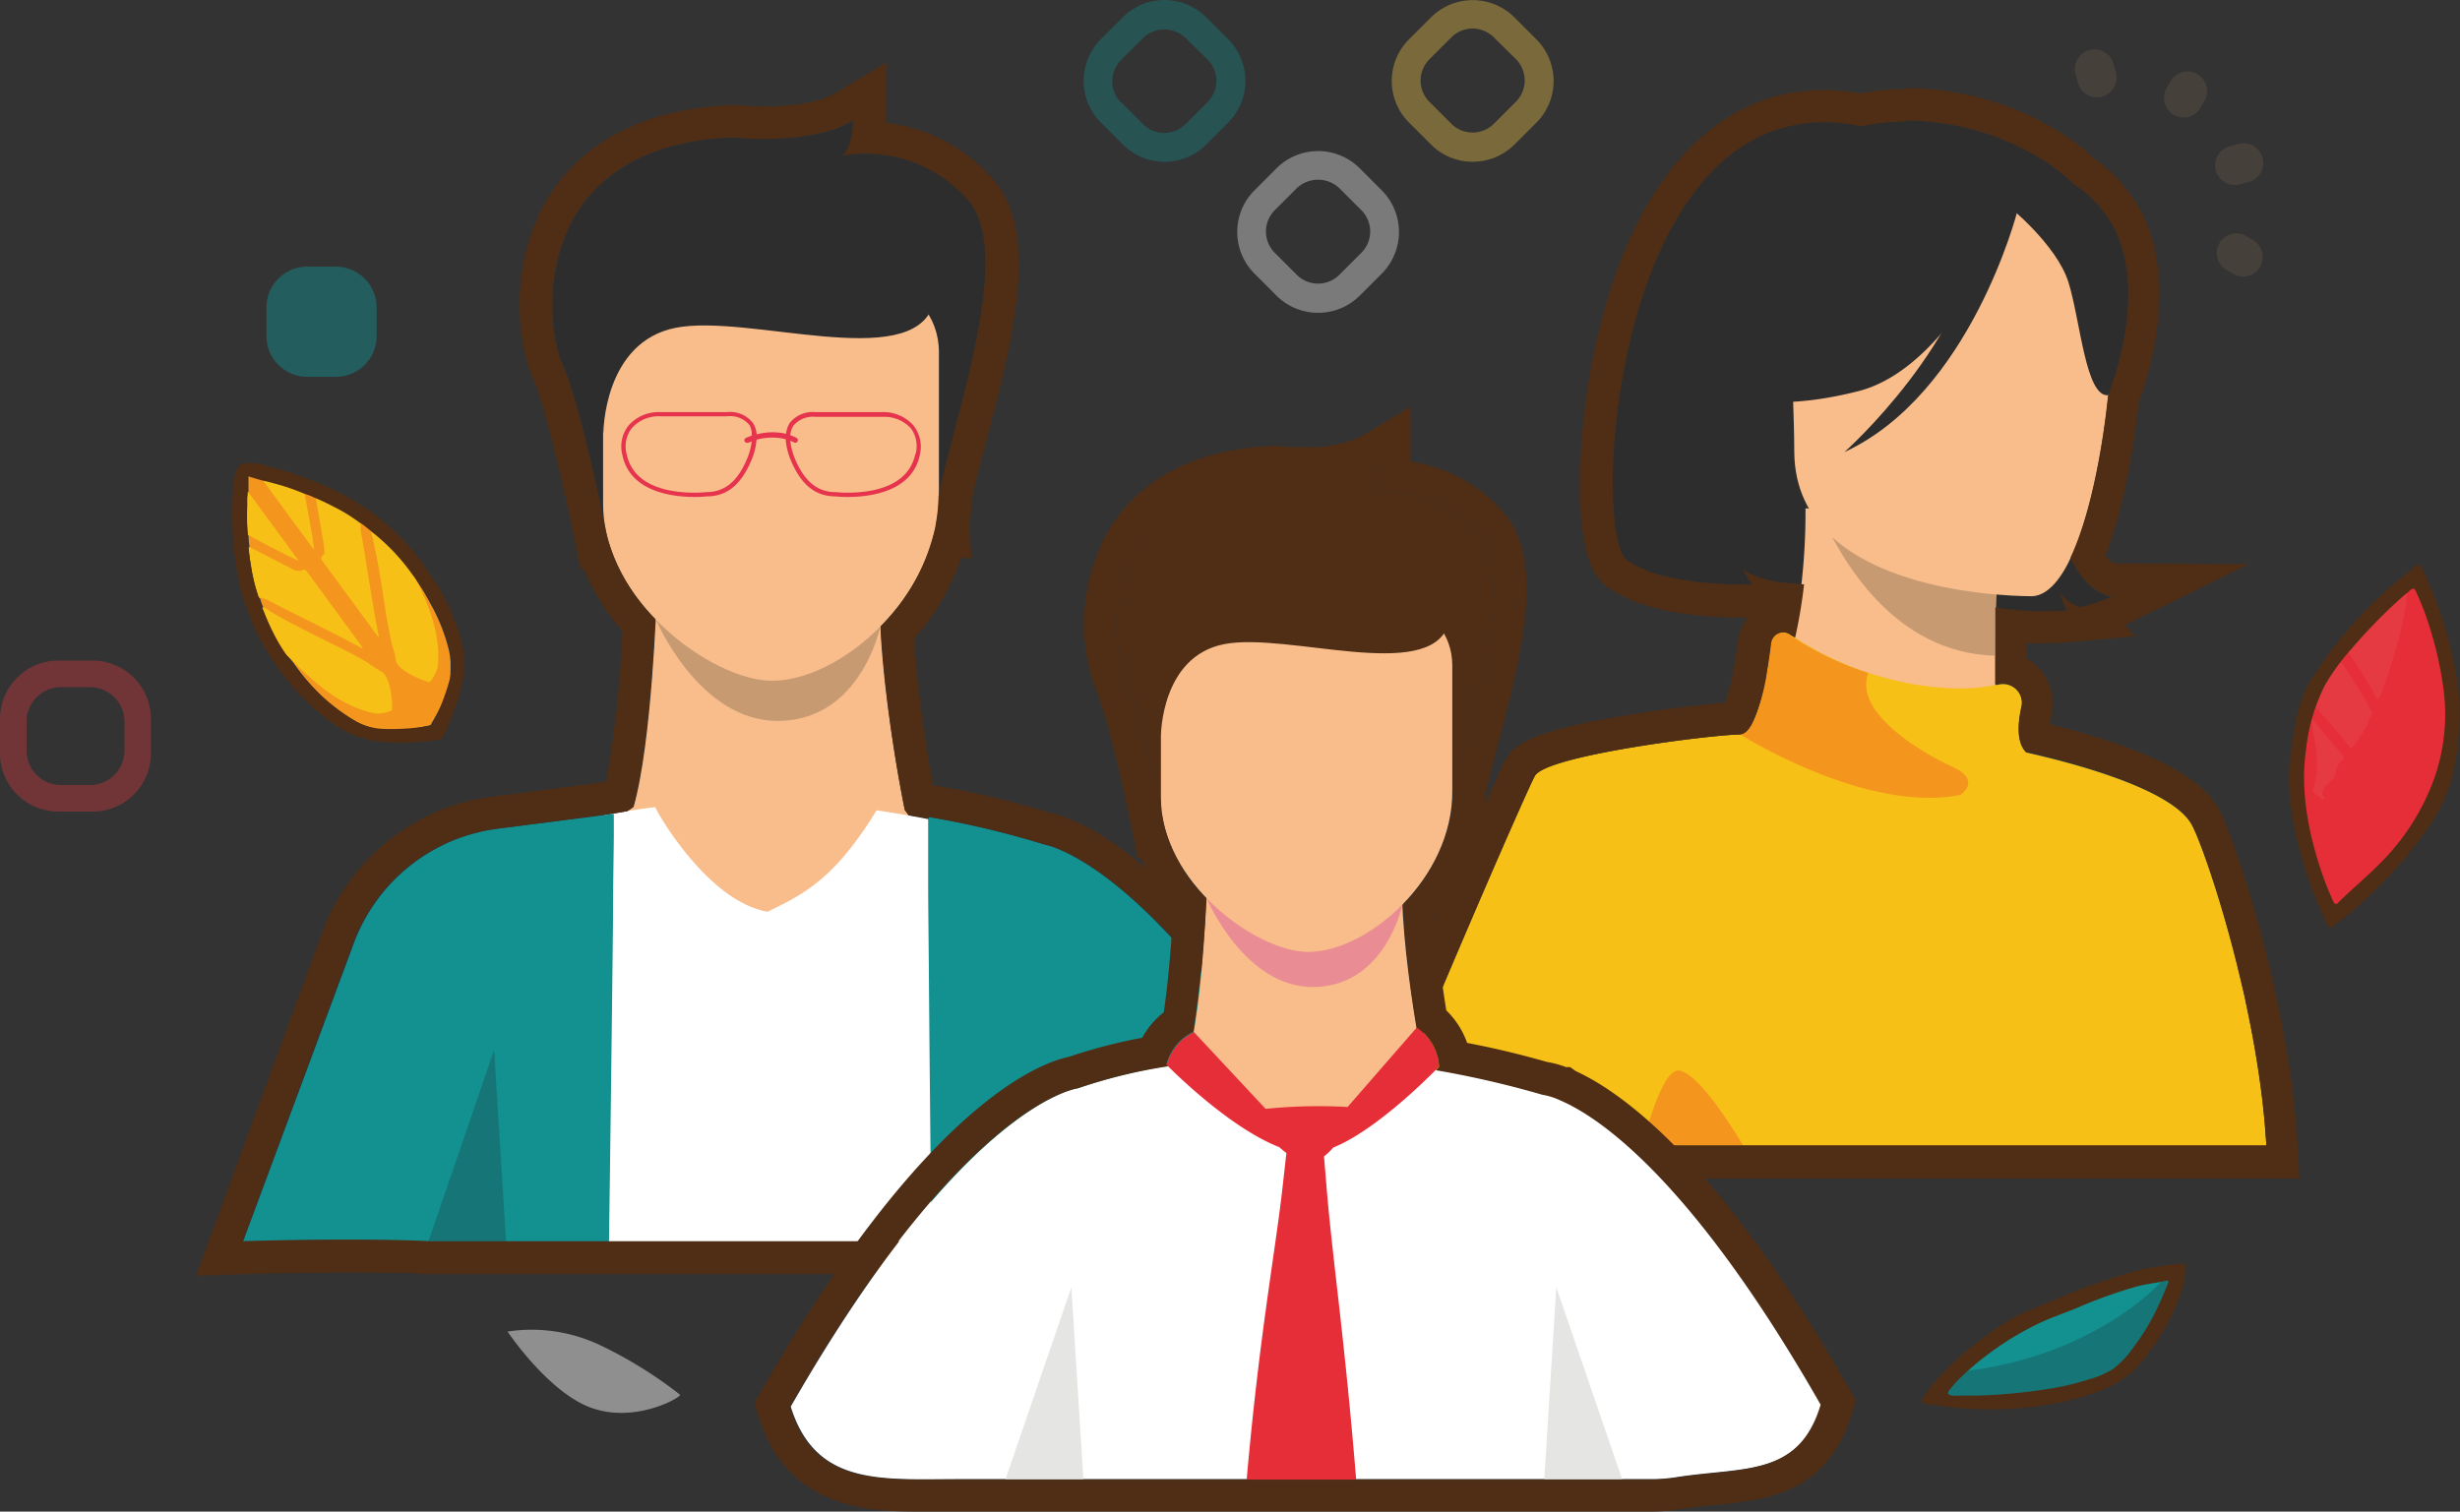<svg xmlns="http://www.w3.org/2000/svg" viewBox="0 0 258.52 158.9"><rect x="0" y="0" width="258.52" height="158.9" fill="#333333" stroke="none"/><defs><style>.cls-1{opacity:0.15;}.cls-2{fill:#b68a6d;}.cls-10,.cls-3{fill:#139090;}.cls-20,.cls-3{opacity:0.45;isolation:isolate;}.cls-4{opacity:0.35;}.cls-5{fill:#e63a42;}.cls-6{fill:#f8bd8b;}.cls-7{fill:#c79a72;}.cls-8{fill:#2d2d2d;}.cls-20,.cls-9{fill:#fff;}.cls-11{fill:#167677;}.cls-12{fill:#e7344e;}.cls-13{fill:#4f2e15;}.cls-14{fill:#f6c017;}.cls-15{fill:#f4951e;}.cls-16{fill:#ea8c94;}.cls-17{fill:#e5e5e4;}.cls-18{fill:#e62e38;}.cls-19{fill:#fece4a;}</style></defs><g id="Layer_2" data-name="Layer 2"><g id="Layer_1-2" data-name="Layer 1"><g class="cls-1"><path class="cls-2" d="M220.89,10.16a2.06,2.06,0,0,1-2.52-1.45l-.25-.92a2.06,2.06,0,1,1,4-1.06l.25.92A2.06,2.06,0,0,1,220.89,10.16Z"/><path class="cls-2" d="M236.26,29a2,2,0,0,1-1.56-.21l-.82-.47a2.06,2.06,0,0,1,2.06-3.56l.82.47a2.06,2.06,0,0,1-.5,3.77Z"/><path class="cls-2" d="M236.31,19.13l-.92.25a2.06,2.06,0,0,1-1.07-4l.92-.25a2.06,2.06,0,0,1,1.07,4Z"/><path class="cls-2" d="M230,12.28a2,2,0,0,1-1.56-.21,2.06,2.06,0,0,1-.75-2.81l.47-.82a2.06,2.06,0,0,1,3.56,2.06l-.47.82A2.06,2.06,0,0,1,230,12.28Z"/></g><path class="cls-3" d="M35.27,39.61h-3A4.29,4.29,0,0,1,28,35.32v-3a4.29,4.29,0,0,1,4.29-4.29h3a4.29,4.29,0,0,1,4.29,4.29v3A4.28,4.28,0,0,1,35.27,39.61Z"/><g class="cls-4"><path class="cls-5" d="M9.74,85.31H6.12A6.13,6.13,0,0,1,0,79.18V75.56a6.13,6.13,0,0,1,6.12-6.12H9.74a6.13,6.13,0,0,1,6.12,6.12v3.62A6.12,6.12,0,0,1,9.74,85.31ZM6.41,72.23a3.62,3.62,0,0,0-3.62,3.62V78.9a3.62,3.62,0,0,0,3.62,3.62H9.46a3.62,3.62,0,0,0,3.62-3.62V75.85a3.63,3.63,0,0,0-3.62-3.62Z"/></g><path class="cls-6" d="M69,63s-.49,15.08-2.42,21.83L51.3,95.48l57.49,8.6L95.08,85.14s-4.14-20.21-2-27.69S69,63,69,63Z"/><path class="cls-7" d="M68.91,65.08S73.46,76,82,75.78s10.51-9.92,10.51-9.92Z"/><path class="cls-8" d="M63.8,56.22s-2.76-13.8-4.69-18S55.57,15.4,77,14.43c0,0,8.2,1,12.7-1.77,0,0,0,2.73-1.13,3.7A14.22,14.22,0,0,1,101.72,21c5.79,6.43-3.86,28.94-3.38,34.25Z"/><path class="cls-6" d="M81,71.56c-6.2-.11-17.62-8.37-17.62-18.6V37c0-3.74,2.61-6.79,5.79-6.79H92.88c3.18,0,5.79,3.06,5.79,6.79V52.05C98.66,62.78,88.15,71.68,81,71.56Z"/><path class="cls-8" d="M63.41,45.52s0-9.59,7.63-11.07,24.6,4.67,27-2.32-32.87-6.87-34.65-2.41S63.41,45.52,63.41,45.52Z"/><path class="cls-9" d="M112.3,130.52H46.64c-.12,0,8-42.27,8.66-42.51h0a55.44,55.44,0,0,1,9.24-2.5h0c1.32-.25,2.77-.48,4.32-.67,0,.22,5.4,9.89,11.8,11,4-1.93,7.11-3.57,11.46-10.66,1.44.21,2.91.45,4.41.73a106,106,0,0,1,11.54,2.87l1.44.45h0l.57.18s.05.24.16,1.69h0C110.55,94.35,111.14,103.79,112.3,130.52Z"/><path class="cls-10" d="M37.21,99.1,25.54,130.52H64c.19-13.61.33-25.45.42-33.57,0-3.59.06-6.44.08-8.41s0-3,0-3h0c-1.67.24-7,.91-12.08,1.56A18.7,18.7,0,0,0,37.21,99.1Z"/><polyline class="cls-11" points="45 130.55 51.93 110.37 53.19 130.55"/><path class="cls-10" d="M111.53,89.39a9.06,9.06,0,0,0-1.85-.63h0a93.7,93.7,0,0,0-12.14-2.88h0c0,.12,0,2.57,0,6.8h0c0,2.71.05,6.16.08,10.19.06,7.5.15,17,.27,27.65h19.49c.31,0,.61,0,.91,0,8.07-.46,14.79-7,16.94-15.89C123.56,96.43,115.2,91,111.53,89.39Z"/><path class="cls-12" d="M96,44.73a4.2,4.2,0,0,0-3.32-1.41h-7A3.08,3.08,0,0,0,83,44.45a2.54,2.54,0,0,0-.39,1.15h0a6.44,6.44,0,0,0-3.09.06h0a2.63,2.63,0,0,0-.4-1.21,3.07,3.07,0,0,0-2.75-1.13h-7a4.21,4.21,0,0,0-3.32,1.41,3.56,3.56,0,0,0-.65,3.07c.79,3.94,5.33,4.44,7.6,4.44a12.11,12.11,0,0,0,1.27-.06c2.12,0,3.61-1.22,4.7-3.81a6.7,6.7,0,0,0,.53-2.14h0a6,6,0,0,1,3.07-.06h0a6.79,6.79,0,0,0,.53,2.2c1.08,2.59,2.58,3.8,4.7,3.81a12.11,12.11,0,0,0,1.27.06c2.27,0,6.8-.5,7.6-4.44A3.61,3.61,0,0,0,96,44.73ZM79,46.38a6.84,6.84,0,0,1-.48,1.82c-1,2.41-2.37,3.53-4.29,3.53h0a13.92,13.92,0,0,1-3.87-.18c-2.58-.53-4.1-1.82-4.51-3.84A3.14,3.14,0,0,1,66.4,45a3.77,3.77,0,0,1,3-1.24h7a2.66,2.66,0,0,1,2.37.93A2.11,2.11,0,0,1,79,45.8h0a4.23,4.23,0,0,0-.61.23.27.27,0,0,0-.14.36.28.28,0,0,0,.25.16l.11,0,.39-.15Zm17.19,1.33c-.41,2-1.93,3.31-4.51,3.84a13.85,13.85,0,0,1-3.86.18h0c-1.92,0-3.28-1.12-4.29-3.53a6.82,6.82,0,0,1-.48-1.87h0a3.52,3.52,0,0,1,.4.18.27.27,0,1,0,.26-.48,4.66,4.66,0,0,0-.66-.28h0a2.16,2.16,0,0,1,.33-1,2.68,2.68,0,0,1,2.37-.93h7a3.74,3.74,0,0,1,3,1.24A3.17,3.17,0,0,1,96.22,47.71Z"/><path class="cls-13" d="M89.65,12.67s0,2.73-1.13,3.7a11.42,11.42,0,0,1,2.39-.22A14.27,14.27,0,0,1,101.7,21c5,5.55-1.5,23.06-3.07,31.17a17.41,17.41,0,0,1-.31,3v.1h0a21.14,21.14,0,0,1-5.78,10.57,146.23,146.23,0,0,0,2.54,19.29l.4.55,1.11.18,1,.19v-.19h0a93.7,93.7,0,0,1,12.14,2.88h0a9.49,9.49,0,0,1,1.85.63c3.67,1.61,12,7,23.72,25.21-2.15,8.86-8.87,15.43-16.94,15.89-.3,0-.6,0-.91,0H45.19c-2.7-.13-5.78-.17-8.7-.17-5.82,0-11,.17-11,.17L37.05,99.19A18.67,18.67,0,0,1,52.2,87.11c5.18-.67,10.56-1.36,12.24-1.6h0v0h.1l1.35-.23.63-.44c1.49-5.22,2.12-15.41,2.33-19.77a19.48,19.48,0,0,1-5.09-8.84h0s-2.76-13.8-4.69-18-3.54-22.83,17.85-23.8a31,31,0,0,0,3.37.17c2.81,0,6.72-.35,9.35-1.95M93.07,6.6,87.88,9.75c-1.53.93-4.21,1.44-7.56,1.44-1.72,0-3-.14-3-.14l-.27,0h-.28c-11.25.51-16.63,5.57-19.16,9.73-4.45,7.32-3,15.9-1.63,18.91s3.7,13.49,4.45,17.23L61,59.74h.34a23.46,23.46,0,0,0,4.07,6.59,118.61,118.61,0,0,1-1.71,15.85c-1.6.22-5.71.76-11.93,1.56A22,22,0,0,0,33.87,98L22.35,129.35l-1.75,4.76,5.07-.17s5.16-.17,10.85-.17c3.32,0,6.18,0,8.51.16h72.39c.41,0,.78,0,1.14,0,9.42-.54,17.48-8,20-18.49l.35-1.42-.79-1.23c-12.05-18.71-21-24.63-25.22-26.49a13.46,13.46,0,0,0-2.36-.81,95.22,95.22,0,0,0-12.49-2.95,142.38,142.38,0,0,1-2-15.38A24.94,24.94,0,0,0,101,58.67l1.1,0-.28-3.27a20.19,20.19,0,0,0,.29-2.79c.34-1.7.92-3.92,1.54-6.25,2.69-10.27,5.75-21.92.66-27.58a17.76,17.76,0,0,0-11.19-5.88V6.6Z"/><path class="cls-8" d="M195.65,13.2h0a22.41,22.41,0,0,1,8.4-.25,27,27,0,0,1,11.23,4.25c4.33,2.92,10.58,9.24,3.59,26.55l-3.31,6c1.1,13,6.41,13,6.41,13a11.9,11.9,0,0,1-3.44,1.14s-1.64-.62-2-1.53a5.77,5.77,0,0,0,.74,1.87s-9,.85-13.5-2.55c-2.45-1.85-5.12-6.19-6.85-10.61l-6.81.48c-.07,2.93,1,6.28,4.25,9.78,0,0-8.4.82-11.25-1.5a7.77,7.77,0,0,0,1.08,1.64s-9.39.34-13.27-2.59S169.58,7.82,195.65,13.2Z"/><path class="cls-6" d="M163.1,120.38H235a66.09,66.09,0,0,0,1-14.59c-.39-5.8-8.37-11-11.39-15.27a52.28,52.28,0,0,0-11.07-11.24l-.42-.08c-.48-.08-1.3-.22-2.17-.29h0c-.83-.44-1.16-3.45-1.27-7,0-1,0-2,0-3s0-1.76,0-2.63l0-1.21c0-.11,0-.23,0-.34s0-.34,0-.5,0-.26,0-.38,0-.4,0-.59l0-.77c0-.06,0-.11,0-.16l0-.7c0-.28,0-.55,0-.8v-.2c0-.41,0-.8.06-1.14,0-.09,0-.19,0-.28s0-.21,0-.3,0-.19,0-.28c0-.29,0-.54.05-.73a.53.53,0,0,1,0-.13c0-.05,0-.09,0-.13s0-.28,0-.28l-11.23-2.22h0l-7.69-1.52-.9-.18-.23,0h0a67.79,67.79,0,0,1-.43,8,55.17,55.17,0,0,1-.94,5.64h0c-1.4,6.2-3.58,9.94-5.15,10.56h0l-.16.06C175.7,79.21,164.07,99.07,163.1,120.38Z"/><path class="cls-7" d="M210.1,57.36s-.43,6-.44,11.57c-10.59-.3-16.19-10-18.48-15.31Z"/><path class="cls-6" d="M213.63,62.67s-25,.41-25.07-15.19-3.26-26.06,12.73-27,19.11,5,20.38,10.24S220.15,62.16,213.63,62.67Z"/><path class="cls-8" d="M212.71,20.11s-6.86,18.31-17.39,21S180.23,41,180.23,41A29.82,29.82,0,0,0,190,23.41S207.53,11.39,212.71,20.11Z"/><path class="cls-8" d="M211,21.6s5.12,4.09,6.37,8.06,1.81,12.16,4.19,11.88c0,0,5.17-12.44-.64-19.48C214.77,14.58,211,21.6,211,21.6Z"/><path class="cls-8" d="M212,22.21s-4.89,19.17-18.17,25.31c0,0,13.28-11.78,14.41-24.44S212,22.21,212,22.21Z"/><path class="cls-14" d="M148.59,110.91c.43-1,.85-2,1.26-3,.21-.5.42-1,.62-1.47a.06.06,0,0,1,0,0c5.79-13.75,10.38-24.13,10.83-24.89,1.29-2.18,18.94-4.35,21.52-4.34,1.88,0,2.91-6.21,3.32-9.62a1.26,1.26,0,0,1,2-.89l.56.37.69.44.7.42.47.27.53.29.48.25.49.24.48.23.38.18.7.31.5.21.35.14c.64.25,1.29.48,1.93.69,5.38,1.77,10.41,1.93,13.31,1.25l.21,0a2,2,0,0,1,2.5,2.43c-.39,1.77-.49,3.7.51,4.68,4.48,1,15.39,3.78,17.43,7.66,1.47,2.78,7,19.17,7.81,33.73H153.66a22.07,22.07,0,0,1-6.88-1.09c-.5-.16-1-.34-1.46-.53Z"/><path class="cls-15" d="M172.57,120.38h10.6c-2.68-4.44-5.24-7.67-6.72-7.85C175.19,112.38,173.84,115.72,172.57,120.38Z"/><path class="cls-15" d="M182.83,77.17S196,85.54,206,83.56c0,0,2.4-1.52-.91-3-3.11-1.43-10.34-5.65-8.75-9.82a32.34,32.34,0,0,1-8.26-4,1.26,1.26,0,0,0-2,.89C185.74,71,184.71,77.17,182.83,77.17Z"/><path class="cls-13" d="M200.31,12.67a26.31,26.31,0,0,1,3.74.28,27,27,0,0,1,11.23,4.25,17.88,17.88,0,0,1,2.62,2.14,11.35,11.35,0,0,1,3,2.71c5.81,7,.64,19.48.64,19.48h0c-.62,6-1.95,12.83-3.95,17.08,1.92,4,4.36,4.06,4.36,4.06a11.9,11.9,0,0,1-3.44,1.14s-1.64-.63-2-1.53a5.77,5.77,0,0,0,.74,1.87s-1,.09-2.48.09a31.57,31.57,0,0,1-5.08-.39h0c0,.13,0,.26,0,.38s0,.33,0,.5,0,.22,0,.34l0,1.17v.05c0,.82,0,1.65,0,2.47v.14h0c0,1,0,2,0,3l.21,0a1.91,1.91,0,0,1,.52-.07,2,2,0,0,1,2,2.49c-.39,1.77-.49,3.7.51,4.68,4.48,1,15.39,3.78,17.43,7.66,1.47,2.78,7,19.17,7.81,33.73H153.68a22.07,22.07,0,0,1-6.88-1.09c-.5-.16-1-.34-1.46-.53,1.1-2.68,2.19-5.31,3.26-7.86.43-1,.85-2,1.26-3,.21-.5.42-1,.62-1.47a.06.06,0,0,1,0,0c5.79-13.75,10.38-24.13,10.83-24.89,1.29-2.18,18.82-4.34,21.5-4.34h0c.48,0,.9-.4,1.27-1.06a20,20,0,0,0,1.64-5.75c.17-1,.31-2,.41-2.81a1.23,1.23,0,0,1,.38-.74l.09-.09.1-.06a.75.75,0,0,1,.17-.1,1.18,1.18,0,0,1,.53-.12,1.23,1.23,0,0,1,.7.22h0l.55.34a54.74,54.74,0,0,0,.94-5.62h0c-2.4-.1-5.08-.48-6.46-1.61a7.77,7.77,0,0,0,1.08,1.64h-.89c-2.43,0-9.23-.22-12.38-2.6-3.67-2.78-1.63-46,20.75-46a19.09,19.09,0,0,1,3.94.42,21.78,21.78,0,0,1,4.63-.49m0-3.41h0a24,24,0,0,0-4.71.45,22.77,22.77,0,0,0-3.89-.35c-9.93,0-17.82,7.21-22.2,20.29a69.92,69.92,0,0,0-3.38,19c-.38,10.5,1.91,12.23,2.77,12.88,3.79,2.87,10.68,3.29,14.44,3.29h.37a4.65,4.65,0,0,0-1,2.27c-.11.92-.25,1.84-.39,2.67a22.61,22.61,0,0,1-1,4c-2.35.18-6.48.67-10.42,1.33-10.13,1.69-11.7,3.09-12.61,4.61-.67,1.13-5.84,13-10.89,25l-.28.4-.05.41-.07.16-.37.88-.79,1.89-.47,1.12c-1.07,2.55-2.16,5.19-3.27,7.88l-1.3,3.17,3.18,1.29c.56.23,1.13.43,1.7.62a25.49,25.49,0,0,0,7.93,1.25h88.08l-.2-3.6c-.82-15-6.57-32-8.2-35.13-1.87-3.55-7.85-6.56-17.8-9,0-.27.08-.62.17-1a5.48,5.48,0,0,0-1.09-4.61,5.61,5.61,0,0,0-1.58-1.34V68.8c0-.39,0-.79,0-1.18.58,0,1.16,0,1.76,0,1.6,0,2.68-.1,2.79-.11l6.91-.64-1.09-1.17h0l13-6.4-14.15-.08a2.79,2.79,0,0,1-.89-.87c2.13-5.47,3.12-12.64,3.49-16.06,1.09-2.92,4.94-14.82-1.35-22.45A15.11,15.11,0,0,0,220,16.62a21,21,0,0,0-2.82-2.26,30.75,30.75,0,0,0-12.72-4.81,31.38,31.38,0,0,0-4.15-.29Z"/><path class="cls-6" d="M126.87,92.6s-.42,13.14-2.11,19l-13.31,9.29,50.1,7.5-12-16.51S146,94.29,147.88,87.78,126.87,92.6,126.87,92.6Z"/><path class="cls-16" d="M126.8,94.42s4,9.54,11.42,9.33,9.16-8.65,9.16-8.65Z"/><path class="cls-13" d="M122.34,86.69s-2.41-12-4.09-15.68-3.08-19.9,15.56-20.74c0,0,7.15.84,11.07-1.54,0,0,0,2.38-1,3.22A12.39,12.39,0,0,1,155.39,56c5.05,5.61-3.36,25.23-2.94,29.85Z"/><path class="cls-6" d="M137.37,100.06C132,100,122,92.76,122,83.85V69.94c0-3.26,2.27-5.92,5-5.92h20.62c2.78,0,5,2.66,5,5.92V83.07C152.73,92.41,143.57,100.17,137.37,100.06Z"/><path class="cls-13" d="M122,77.36s0-8.36,6.65-9.65,21.44,4.08,23.54-2-28.65-6-30.2-2.1S122,77.36,122,77.36Z"/><path class="cls-9" d="M164,115.6h0a7,7,0,0,0-1.85-.58v0a101.39,101.39,0,0,0-13.35-2.94l-1.41-.2c-2.85,4.37-5.13,6.36-7.52,7.75-.53.31-1.07.59-1.62.85l-1.46.69a8,8,0,0,1-1.84-.53,10.58,10.58,0,0,1-1-.49c-4.59-2.5-8.05-8.38-8.05-8.54l-1.87.25a55.19,55.19,0,0,0-10.7,2.52h0c-.34,0-12.15,1.93-30.23,33.48,2.62,8.42,9.59,7.62,17.78,7.62h72.7a16.68,16.68,0,0,0,2.56-.2c7.14-1.12,13,0,15.3-7.68C177.65,123.62,167.85,117.27,164,115.6Z"/><polyline class="cls-17" points="105.67 155.49 112.59 135.31 113.85 155.49"/><polyline class="cls-17" points="170.47 155.49 163.55 135.31 162.29 155.49"/><path class="cls-18" d="M140.11,120.63c4.93-2,11.13-8.53,11.13-8.53A5.41,5.41,0,0,0,148.9,108l-7.28,8.36s0,0-.07,0a55.49,55.49,0,0,0-8.55.2l-7.53-8.07a5.33,5.33,0,0,0-2.86,3.45s6.33,6.5,11.82,8.64c.25.22.5.43.76.62h0c-.08.71-.21,1.83-.37,3.28-.79,7.15-2.45,15.63-3.81,31.08h11.51c-1.21-14.87-2.45-22.92-3.08-30.39-.13-1.54-.23-2.76-.3-3.61h0A7,7,0,0,0,140.11,120.63Z"/><path class="cls-13" d="M144.88,48.73s0,2.38-1,3.22a10.07,10.07,0,0,1,2.09-.19A12.46,12.46,0,0,1,155.4,56c4.35,4.84-1.31,20.1-2.67,27.17a14.77,14.77,0,0,1-.27,2.59v.09h0a18.31,18.31,0,0,1-5,9.21A109.37,109.37,0,0,0,148.9,108a5.4,5.4,0,0,1,2.34,4.14l-.35.36a101.57,101.57,0,0,1,11.2,2.58v0a7,7,0,0,1,1.85.58h0c3.9,1.66,13.69,8,27.39,32-2.29,7.65-8.16,6.56-15.3,7.68a16.68,16.68,0,0,1-2.56.2h-72.7l-3.79,0c-6.5,0-11.79-.56-14-7.64,18.08-31.55,29.9-33.43,30.23-33.48h0a55.21,55.21,0,0,1,9.54-2.33l-.18-.19a5.34,5.34,0,0,1,2.85-3.45,132.83,132.83,0,0,0,1.34-14,16.91,16.91,0,0,1-4.43-7.7h0s-2.41-12-4.09-15.67-3.08-19.9,15.56-20.74a28.55,28.55,0,0,0,2.94.14c2.41,0,5.82-.3,8.12-1.7m3.42-6.07-5.19,3.15A13.38,13.38,0,0,1,136.75,47c-1.47,0-2.53-.12-2.54-.12l-.27,0h-.28c-10,.45-14.8,5-17.06,8.69a20,20,0,0,0-1.45,16.9c1.1,2.39,2.94,10.41,3.84,14.91l.56,2.8h.35a20.66,20.66,0,0,0,3.4,5.48c-.15,2.68-.45,7-1,10.75a8.75,8.75,0,0,0-2.27,2.68,55,55,0,0,0-7.68,2c-3.06.62-15.06,5-32.33,35.09l-.74,1.29.44,1.42c3.13,10,12,10,17.25,10h76.49a19.81,19.81,0,0,0,3.09-.24c1.23-.19,2.46-.32,3.65-.44,5.57-.57,11.87-1.21,14.39-9.63l.42-1.4-.73-1.27c-13.52-23.69-23.65-31-28.67-33.31l-.61-.43h-.43a10.39,10.39,0,0,0-2-.54c-2.76-.79-5.58-1.47-8.39-2a8.86,8.86,0,0,0-2.19-3.42c-.46-2.84-.95-6.45-1.18-9.85a22.2,22.2,0,0,0,4.16-7.1l1.07,0L155.86,86a19.12,19.12,0,0,0,.25-2.42c.3-1.47.8-3.37,1.33-5.39,2.38-9.06,5.07-19.34.47-24.44a15.94,15.94,0,0,0-9.63-5.22V42.66Z"/><path class="cls-15" d="M41.28,57.78h0s-1.79-2.16-2.65-2.45a.07.07,0,0,0-.08,0l-.18-.14a3.94,3.94,0,0,0-.48-.31,18.93,18.93,0,0,0-2.61-1.62l-.91-.46c-.39-.19-.78-.35-1.18-.53a6.22,6.22,0,0,0-1.11-.43,24.06,24.06,0,0,0-2.86-1l-1-.27c-.21-.06-.42-.1-.63-.14-.44-.13-.89-.25-1.33-.39a.27.27,0,0,0-.15,0,.21.21,0,0,0,0,.15l0,1.39c0,.21,0,.43-.05.64l0,1a23.23,23.23,0,0,0,.07,3,6.8,6.8,0,0,0,.08,1.19c.05.43.08.86.15,1.28s.11.67.16,1a18,18,0,0,0,.76,3,4.94,4.94,0,0,0,.15.55c.06.18.13.35.2.53s.12.27.17.41a20.75,20.75,0,0,0,3,5.43A24.55,24.55,0,0,0,33,72.35a19.79,19.79,0,0,0,4.19,3.38,8,8,0,0,0,1.1.53l0,0h0l.36.11c2,.62,2.71.71,6.59-.14,2-3.44,2.11-4.18,2.11-6.24v-.38h0a8.55,8.55,0,0,0-.17-1.25,19.29,19.29,0,0,0-2-5,24.29,24.29,0,0,0-1.87-3A25.37,25.37,0,0,0,41.28,57.78ZM39,69.9l-.2-.13A1.13,1.13,0,0,1,39,69.9Z"/><path class="cls-14" d="M28.46,63.25c3.1,1.62,6.27,3.1,9.33,4.77.1,0,.19.18.35.08l-.23-.31-5.55-7.57c-.18-.25-.31-.48-.68-.25-.16.1-.38,0-.56,0s-.49-.21-.73-.33l-3.9-2c-.12-.06-.23-.18-.38-.1.05.43.08.86.15,1.28s.11.67.16,1a18,18,0,0,0,.76,3A3.21,3.21,0,0,1,28.46,63.25Z"/><path class="cls-14" d="M38.72,69.71c-1.21-.73-2.48-1.38-3.75-2-2.17-1.08-4.34-2.14-6.44-3.36-.31-.18-.56-.52-1-.5.06.14,1.61,4.1,2.63,5.06,1.58,1.49,5,5.33,9.36,6.1a4,4,0,0,0,1.68-.34c.07-1.47-.33-3.68-1.1-4.06A12.24,12.24,0,0,1,38.72,69.71Z"/><path class="cls-14" d="M41.23,67.87c-.34-1.38-.58-2.78-.79-4.18-.37-2.39-.74-4.79-1.28-7.15-.08-.35-.33-.69-.18-1.09.11.1,3.43,2.76,4,4,.95,2,3.58,6.36,3,10.76a3.89,3.89,0,0,1-.83,1.5c-1.42-.37-3.41-1.42-3.54-2.26A11,11,0,0,0,41.23,67.87Z"/><path class="cls-14" d="M26.47,56.46c1.18.62,2.36,1.24,3.55,1.85.43.22.87.41,1.31.62a.43.43,0,0,0,0-.07l-5.3-7.22c0,.21,0,.43-.05.64l0,1a23.23,23.23,0,0,0,.07,3C26.21,56.28,26.34,56.39,26.47,56.46Z"/><path class="cls-14" d="M38,56.27c.61,3.44,1.07,6.91,1.75,10.33,0,.11.11.24,0,.36l-.23-.31c-1.85-2.52-3.7-5.05-5.56-7.56-.18-.25-.36-.44,0-.72a.63.63,0,0,0,.12-.54c0-.27-.05-.53-.09-.79-.24-1.44-.49-2.88-.74-4.31,0-.13-.11-.27,0-.4.39.17.79.34,1.18.53l.91.46a17.18,17.18,0,0,1,2.61,1.62A3,3,0,0,0,38,56.27Z"/><path class="cls-14" d="M32.1,52.33c.23,1.31.48,2.63.7,3.94.08.47.13.95.2,1.43l-.08,0-5.3-7.22.63.14,1,.27a22.39,22.39,0,0,1,2.86,1C32,52,32.07,52.18,32.1,52.33Z"/><path class="cls-13" d="M36.46,52.2a36,36,0,0,0-8.63-3.27,4.44,4.44,0,0,0-2.5-.13l-.1.07-.1.07a4.4,4.4,0,0,0-.63,2.43A36.55,36.55,0,0,0,25,60.59a24.64,24.64,0,0,0,5.38,11.09l.33.42.12.16a27.37,27.37,0,0,0,2.35,2.35c.2.14.39.3.58.46a12.85,12.85,0,0,0,3.33,2.18,9.82,9.82,0,0,0,1.49.45.62.62,0,0,1,.27.13h0l.24,0A10.05,10.05,0,0,0,40.3,78a23.78,23.78,0,0,0,6.1-.31A23.71,23.71,0,0,0,48.52,72a10.45,10.45,0,0,0,.21-1.14l0-.24v0a.54.54,0,0,1,0-.29,9,9,0,0,0,0-1.56,12.52,12.52,0,0,0-1.08-3.83,5.8,5.8,0,0,1-.27-.69,26.79,26.79,0,0,0-1.54-2.95l-.12-.16c-.1-.15-.21-.29-.3-.44A24.62,24.62,0,0,0,36.46,52.2ZM45.3,63.37a19.65,19.65,0,0,1,2,5,6.49,6.49,0,0,1,.17,1.71h0a7,7,0,0,1-.18,1.23,23.78,23.78,0,0,1-1.93,4.94,23.34,23.34,0,0,1-5.29.36,7.35,7.35,0,0,1-1.23-.2h0a6.39,6.39,0,0,1-1.58-.68A19.79,19.79,0,0,1,33,72.36a24.55,24.55,0,0,1-2.3-2.69,21.08,21.08,0,0,1-3-5.43c-.06-.14-.12-.27-.17-.41s-.14-.35-.2-.53a4.94,4.94,0,0,1-.15-.55,18,18,0,0,1-.76-3c-.06-.34-.11-.67-.16-1s-.1-.85-.15-1.28a6.8,6.8,0,0,1-.08-1.19,23.27,23.27,0,0,1-.07-3l0-1c0-.21,0-.43.05-.64l0-1.39a.27.27,0,0,1,0-.15.2.2,0,0,1,.15,0l1.33.39.63.14,1,.27a22.39,22.39,0,0,1,2.86,1,7.08,7.08,0,0,1,1.11.43c.39.17.79.34,1.18.53l.91.46a17.18,17.18,0,0,1,2.61,1.62,3.56,3.56,0,0,1,.48.31l.44.35.34.29a21.25,21.25,0,0,1,4.28,4.5A24.29,24.29,0,0,1,45.3,63.37Z"/><path class="cls-18" d="M245.12,95.11c-.43-1-.84-1.93-1.19-2.93a41,41,0,0,1-1.86-7.72,22.44,22.44,0,0,1-.2-4.41,19.22,19.22,0,0,1,.32-2.72,24.37,24.37,0,0,1,.81-2.64,13.82,13.82,0,0,1,.49-1.36A7.85,7.85,0,0,1,244.73,71c.34-.5.77-1,1.09-1.48a7.67,7.67,0,0,1,.64-.86l.23-.27a27.91,27.91,0,0,1,2.38-2.72l.48-.49.85-.85a35.85,35.85,0,0,1,2.68-2.4l.28-.25.09-.09c.26-.29.41-.26.58.11.42,1,.83,1.91,1.17,2.9A40.26,40.26,0,0,1,257,72.27a21.11,21.11,0,0,1-1.1,10.12A19.84,19.84,0,0,1,252.74,88l-.17.21-.23.27A28.91,28.91,0,0,1,250,91.16l-.47.49c-.27.29-.55.57-.83.85a35.13,35.13,0,0,1-2.64,2.39l-.27.25-.08.09C245.44,95.51,245.29,95.48,245.12,95.11Z"/><path class="cls-5" d="M252.76,64a42.69,42.69,0,0,1-1.09,4.6c-.45,1.59-1,3.13-1.58,4.69,0,.09-.05.2-.17.2s-.16-.08-.2-.17c-.15-.31-.33-.61-.5-.91-.74-1.31-1.58-2.56-2.43-3.81A27.3,27.3,0,0,1,249.08,66l.46-.48a37.3,37.3,0,0,1,3.4-3.13A6.93,6.93,0,0,1,252.76,64Z"/><path class="cls-5" d="M246.19,69.8c.33.5.67,1,1,1.51.68,1.11,1.35,2.24,2,3.35a.49.49,0,0,1,0,.59c-.15.23-.23.51-.36.76a12,12,0,0,1-1.56,2.47c-.15.18-.22.16-.35,0s-.5-.59-.75-.89c-.93-1.12-1.85-2.25-2.88-3.27a10.22,10.22,0,0,1,.61-1.57,16.7,16.7,0,0,1,2-3.06A.29.29,0,0,1,246.19,69.8Z"/><path class="cls-5" d="M243.18,75.81c1,1.19,2,2.38,3,3.56.18.21.14.32,0,.49a2.24,2.24,0,0,0-.76,1.55.8.8,0,0,1-.3.55,5.16,5.16,0,0,0-.88.93c-.28.47-.28.61.08,1-.13.21-.27.21-.46,0a4,4,0,0,0-.57-.44.42.42,0,0,1-.18-.54,11,11,0,0,0,.34-1.61,13.42,13.42,0,0,0-.34-4.19c0-.26-.11-.51-.14-.77a2.25,2.25,0,0,1,0-.58l0-.2C243.07,75.65,243.12,75.74,243.18,75.81Z"/><path class="cls-13" d="M240.64,83.83a22.06,22.06,0,0,1-.08-2.93c0-.56.12-1.08.19-1.63a13.36,13.36,0,0,1,.26-1.9c.17-.61.2-1.28.33-1.9a18.87,18.87,0,0,1,.58-2.08,13,13,0,0,1,1.52-2.79c.62-1,1.28-1.9,2-2.8A42,42,0,0,1,249.78,63c.79-.75,1.61-1.48,2.45-2.18l1.23-1c.31-.25.74-.78,1-.22a43,43,0,0,1,2.72,7.19,35.15,35.15,0,0,1,1.31,7.25,34.07,34.07,0,0,1-.58,6.68A15.48,15.48,0,0,1,255.81,86c-.09.16-.18.32-.28.47a44.71,44.71,0,0,1-10.18,10.77l-.25.2a.39.39,0,0,1-.19.1c-.3,0-.68-1.13-.79-1.36-.26-.56-.51-1.13-.74-1.7q-.69-1.71-1.23-3.48a38.44,38.44,0,0,1-1.47-6.71C240.67,84.13,240.65,84,240.64,83.83Zm5.14,11,.08-.09c1.73-1.68,3.6-3.19,5.22-5A24,24,0,0,0,255,83.79a20.19,20.19,0,0,0,1.77-11.48A38.08,38.08,0,0,0,255,64.93c-.33-1-.72-1.88-1.13-2.8-.26-.58-.63,0-.95.23s-.92.79-1.36,1.2A57,57,0,0,0,247,68.34,22.79,22.79,0,0,0,244.34,72a19.59,19.59,0,0,0-2,6.81c-.64,4.4.3,9,1.74,13.17.33.95.72,1.88,1.13,2.8C245.38,95.09,245.53,95.11,245.78,94.83Z"/><path class="cls-11" d="M228.37,134.09c.25.58-1.62,8-7.68,11.16s-16.85,1.45-16.85,1.45a24,24,0,0,1,11.23-8.95A65.36,65.36,0,0,1,228.37,134.09Z"/><path class="cls-10" d="M215.08,137.75a68.51,68.51,0,0,1,12.51-3.54c-2.23,2.68-9.76,8.79-21.82,10A24.27,24.27,0,0,1,215.08,137.75Z"/><path class="cls-13" d="M212.3,138.13s2.61-1.09,3.89-1.6a65.24,65.24,0,0,1,8.15-2.9,30.1,30.1,0,0,1,4.91-.8c.36,0,.42.07.41.42a10.06,10.06,0,0,1-.94,3.88,24,24,0,0,1-4.22,6.66l-.17.18c-.11.15-.4.25-.31.43l0,0h-.25c-2.76,2.66-12.43,4.94-21.82,3.05-.15-.58,3.29-5.23,10-9.14Zm-7.55,8.4c.22.27,1,.16,1.31.17.56,0,1.12,0,1.68,0a57.08,57.08,0,0,0,8.46-.86,27.25,27.25,0,0,0,3.2-.81,9.63,9.63,0,0,0,2.68-1.14,9.82,9.82,0,0,0,2.17-2.33,22.61,22.61,0,0,0,2.08-3.3,35,35,0,0,0,1.52-3.43c.06-.14.06-.25-.15-.21-1,.22-2,.33-3,.57a50.71,50.71,0,0,0-6.56,2.35c-1.47.59-3,1.11-4.38,1.82a30.51,30.51,0,0,0-4.18,2.52,29.8,29.8,0,0,0-3.48,2.87,10.75,10.75,0,0,0-1.07,1.17c-.12.13-.37.39-.31.6Z"/><g class="cls-4"><path class="cls-9" d="M138.52,32.88a6.16,6.16,0,0,1-4.38-1.81h0l-2.3-2.3a6.2,6.2,0,0,1,0-8.77l2.3-2.3a6.18,6.18,0,0,1,8.76,0l2.3,2.3a6.2,6.2,0,0,1,0,8.77l-2.3,2.3A6.16,6.16,0,0,1,138.52,32.88Zm-2.25-4a3.17,3.17,0,0,0,4.49,0l2.3-2.3a3.17,3.17,0,0,0,0-4.49l-2.3-2.3a3.25,3.25,0,0,0-4.49,0l-2.3,2.3a3.17,3.17,0,0,0,0,4.49Z"/><path class="cls-19" d="M154.76,17a6.14,6.14,0,0,1-4.38-1.81l-2.3-2.3a6.18,6.18,0,0,1,0-8.76l2.3-2.3a6.2,6.2,0,0,1,8.77,0l2.3,2.3a6.2,6.2,0,0,1,0,8.77l-2.3,2.3A6.22,6.22,0,0,1,154.76,17Zm0-14a3.14,3.14,0,0,0-2.24.93l-2.3,2.3a3.16,3.16,0,0,0,0,4.48h0l2.3,2.3A3.17,3.17,0,0,0,157,13l2.3-2.3a3.17,3.17,0,0,0,0-4.49L157,3.94A3.2,3.2,0,0,0,154.76,3Z"/><path class="cls-10" d="M122.36,17A6.16,6.16,0,0,1,118,15.19l-2.3-2.3a6.2,6.2,0,0,1,0-8.77l2.3-2.3a6.18,6.18,0,0,1,8.76,0l2.3,2.3a6.2,6.2,0,0,1,0,8.77l-2.3,2.3A6.14,6.14,0,0,1,122.36,17Zm-4.55-6.26,2.3,2.3a3.17,3.17,0,0,0,4.49,0l2.3-2.3a3.17,3.17,0,0,0,0-4.49L124.6,4a3.25,3.25,0,0,0-4.49,0l-2.3,2.3a3.19,3.19,0,0,0,0,4.49Z"/></g><path class="cls-20" d="M71.49,146.63c-.18.41-4.88,3-9.4,1.34s-8.75-8-8.75-8a16.79,16.79,0,0,1,9.95,1.54A44.72,44.72,0,0,1,71.49,146.63Z"/></g></g></svg>